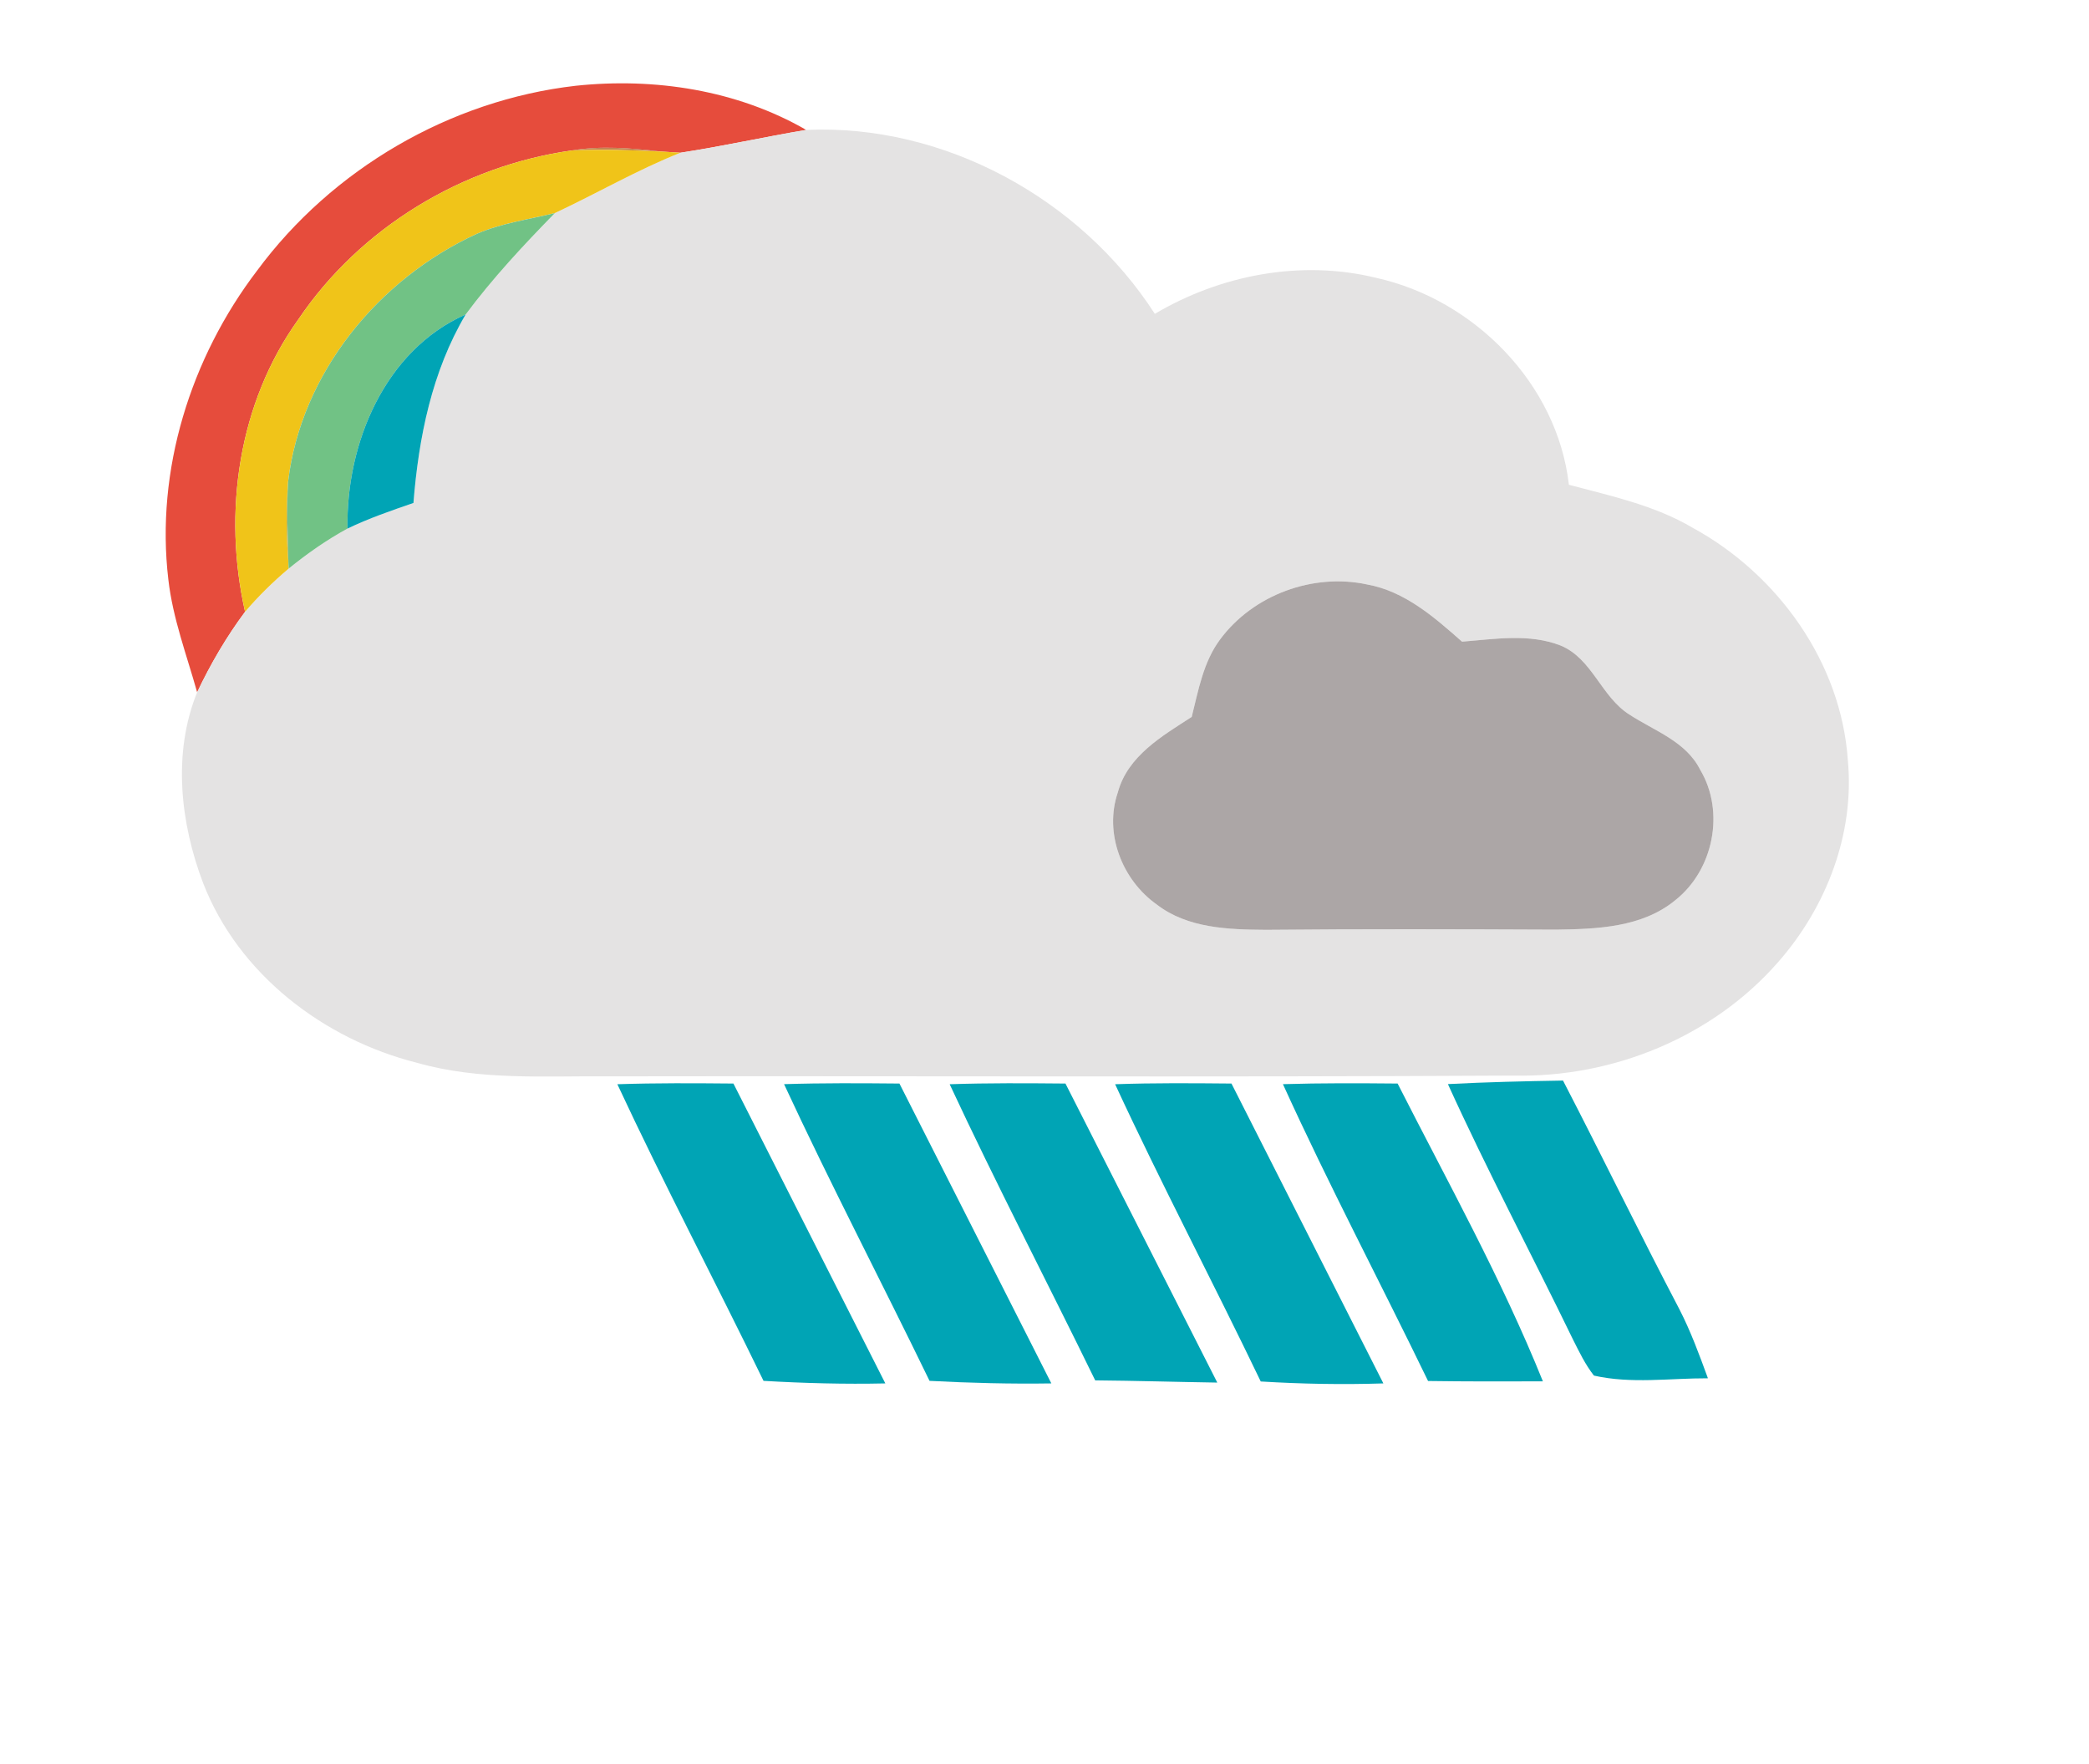 <?xml version="1.0" encoding="UTF-8" ?>
<!DOCTYPE svg PUBLIC "-//W3C//DTD SVG 1.1//EN" "http://www.w3.org/Graphics/SVG/1.1/DTD/svg11.dtd">
<svg width="302pt" height="255pt" viewBox="0 0 302 255" version="1.1" xmlns="http://www.w3.org/2000/svg">
<g id="#e64c3cff">
<path fill="#e64c3c" opacity="1.00" d=" M 37.16 39.13 C 48.01 24.44 65.06 14.48 83.22 12.40 C 94.62 11.19 106.54 13.01 116.55 18.78 C 110.47 19.80 104.46 21.15 98.37 22.08 C 97.64 22.03 96.19 21.94 95.46 21.90 C 91.22 21.41 86.91 21.04 82.67 21.75 C 66.86 23.98 52.10 32.89 43.14 46.16 C 34.45 58.25 32.18 74.08 35.43 88.44 C 32.73 92.07 30.43 96.00 28.50 100.08 C 26.99 94.69 24.98 89.40 24.34 83.80 C 22.46 67.97 27.56 51.73 37.16 39.13 Z" />
</g>
<g id="#e4e3e3ff">
<path fill="#e4e3e3" opacity="1.00" d=" M 116.55 18.78 C 136.45 17.89 156.20 28.68 166.95 45.37 C 176.48 39.73 188.09 37.51 198.92 40.16 C 213.08 43.28 225.14 55.45 226.81 70.08 C 232.91 71.70 239.20 73.05 244.69 76.29 C 257.00 83.00 266.20 95.79 267.14 109.95 C 268.13 120.55 264.02 131.16 257.07 139.07 C 247.61 149.91 233.17 155.80 218.87 155.49 C 175.25 155.73 131.62 155.53 88.00 155.60 C 78.75 155.52 69.30 156.22 60.29 153.64 C 46.81 150.26 34.47 140.83 29.37 127.67 C 26.06 118.97 24.93 108.88 28.50 100.08 C 30.43 96.00 32.73 92.07 35.43 88.44 C 37.35 86.19 39.47 84.11 41.73 82.20 C 44.40 80.04 47.22 78.05 50.24 76.41 C 53.32 74.93 56.55 73.82 59.77 72.71 C 60.52 63.26 62.44 53.71 67.32 45.46 C 71.21 40.23 75.67 35.45 80.22 30.80 C 86.30 27.96 92.12 24.56 98.37 22.08 C 104.46 21.15 110.47 19.80 116.55 18.78 M 176.40 92.42 C 173.96 95.68 173.25 99.78 172.28 103.64 C 168.01 106.40 163.02 109.28 161.60 114.55 C 159.58 120.47 162.21 127.21 167.23 130.76 C 171.70 134.21 177.60 134.38 183.00 134.42 C 197.00 134.28 211.00 134.33 224.99 134.39 C 230.88 134.31 237.38 134.08 242.16 130.16 C 247.71 125.81 249.43 117.34 245.78 111.26 C 243.72 107.16 239.16 105.66 235.56 103.30 C 231.49 100.75 230.20 95.23 225.64 93.33 C 221.09 91.54 216.09 92.39 211.36 92.76 C 207.35 89.22 203.08 85.47 197.64 84.49 C 189.82 82.81 181.18 85.98 176.40 92.42 Z" />
</g>
<g id="#b56222c6">
<path fill="#b56222" opacity="0.78" d=" M 82.67 21.75 C 86.91 21.04 91.22 21.41 95.46 21.90 C 91.20 21.70 86.93 21.56 82.67 21.75 Z" />
</g>
<g id="#f0c419ff">
<path fill="#f0c419" opacity="1.00" d=" M 43.14 46.16 C 52.10 32.89 66.86 23.98 82.67 21.75 C 86.93 21.56 91.20 21.70 95.46 21.90 C 96.19 21.94 97.64 22.03 98.37 22.08 C 92.12 24.56 86.30 27.96 80.22 30.80 C 76.44 31.73 72.52 32.25 68.92 33.81 C 54.74 40.30 43.52 53.93 41.65 69.63 C 41.35 73.51 41.38 77.42 41.69 81.30 L 41.73 82.20 C 39.47 84.11 37.35 86.19 35.43 88.44 C 32.18 74.08 34.45 58.25 43.14 46.16 Z" />
</g>
<g id="#71c285ff">
<path fill="#71c285" opacity="1.00" d=" M 68.92 33.81 C 72.52 32.25 76.44 31.73 80.22 30.80 C 75.67 35.45 71.21 40.23 67.32 45.46 C 55.59 50.64 50.01 64.17 50.24 76.41 C 47.22 78.05 44.40 80.04 41.73 82.20 L 41.69 81.30 C 41.62 77.41 41.41 73.52 41.65 69.63 C 43.52 53.93 54.74 40.30 68.92 33.81 Z" />
</g>
<g id="#00a4b5ff">
<path fill="#00a4b5" opacity="1.00" d=" M 50.24 76.41 C 50.01 64.17 55.59 50.64 67.32 45.46 C 62.44 53.71 60.52 63.26 59.77 72.71 C 56.55 73.82 53.32 74.93 50.24 76.41 Z" />
<path fill="#00a4b5" opacity="1.00" d=" M 209.32 156.72 C 214.87 156.43 220.41 156.30 225.96 156.21 C 231.65 167.19 237.04 178.32 242.78 189.26 C 244.43 192.47 245.67 195.86 246.91 199.25 C 241.44 199.23 235.82 200.08 230.43 198.86 C 229.18 197.27 228.30 195.43 227.40 193.64 C 221.42 181.31 214.99 169.20 209.32 156.72 Z" />
<path fill="#00a4b5" opacity="1.00" d=" M 89.25 156.74 C 94.84 156.55 100.44 156.59 106.03 156.64 C 113.35 171.09 120.67 185.54 127.99 199.99 C 122.12 200.12 116.24 199.96 110.38 199.62 C 103.42 185.29 95.98 171.18 89.25 156.74 Z" />
<path fill="#00a4b5" opacity="1.00" d=" M 113.35 156.73 C 118.90 156.55 124.47 156.59 130.03 156.64 C 137.35 171.09 144.67 185.54 151.99 199.99 C 146.12 200.08 140.25 199.93 134.38 199.62 C 127.43 185.29 120.05 171.17 113.35 156.73 Z" />
<path fill="#00a4b5" opacity="1.00" d=" M 137.29 156.74 C 142.87 156.55 148.45 156.59 154.03 156.64 C 161.35 171.05 168.67 185.46 175.98 199.87 C 170.09 199.78 164.21 199.60 158.33 199.55 C 151.35 185.26 144.01 171.15 137.29 156.74 Z" />
<path fill="#00a4b5" opacity="1.00" d=" M 161.21 156.74 C 166.81 156.54 172.42 156.59 178.03 156.64 C 185.35 171.09 192.68 185.54 199.99 199.99 C 194.08 200.18 188.16 200.07 182.26 199.71 C 175.36 185.33 167.91 171.22 161.21 156.74 Z" />
<path fill="#00a4b5" opacity="1.00" d=" M 185.47 156.73 C 191.00 156.56 196.52 156.59 202.05 156.64 C 209.28 170.87 217.08 184.86 223.05 199.69 C 217.51 199.71 211.98 199.72 206.45 199.64 C 199.51 185.31 192.06 171.23 185.47 156.73 Z" />
</g>
<g id="#a29c2ccd">
<path fill="#a29c2c" opacity="0.80" d=" M 41.69 81.30 C 41.38 77.42 41.35 73.51 41.65 69.63 C 41.41 73.52 41.62 77.41 41.69 81.30 Z" />
</g>
<g id="#aca6a6ff">
<path fill="#aca6a6" opacity="1.00" d=" M 176.40 92.42 C 181.18 85.98 189.82 82.81 197.64 84.49 C 203.08 85.47 207.35 89.22 211.36 92.76 C 216.09 92.39 221.09 91.54 225.64 93.33 C 230.20 95.23 231.49 100.75 235.56 103.30 C 239.16 105.66 243.72 107.16 245.78 111.26 C 249.43 117.34 247.71 125.81 242.16 130.16 C 237.38 134.08 230.88 134.31 224.99 134.39 C 211.00 134.33 197.00 134.28 183.00 134.42 C 177.60 134.38 171.70 134.21 167.23 130.76 C 162.21 127.21 159.58 120.47 161.60 114.55 C 163.02 109.28 168.01 106.40 172.28 103.64 C 173.25 99.78 173.96 95.68 176.40 92.42 Z" />
</g>
</svg>
